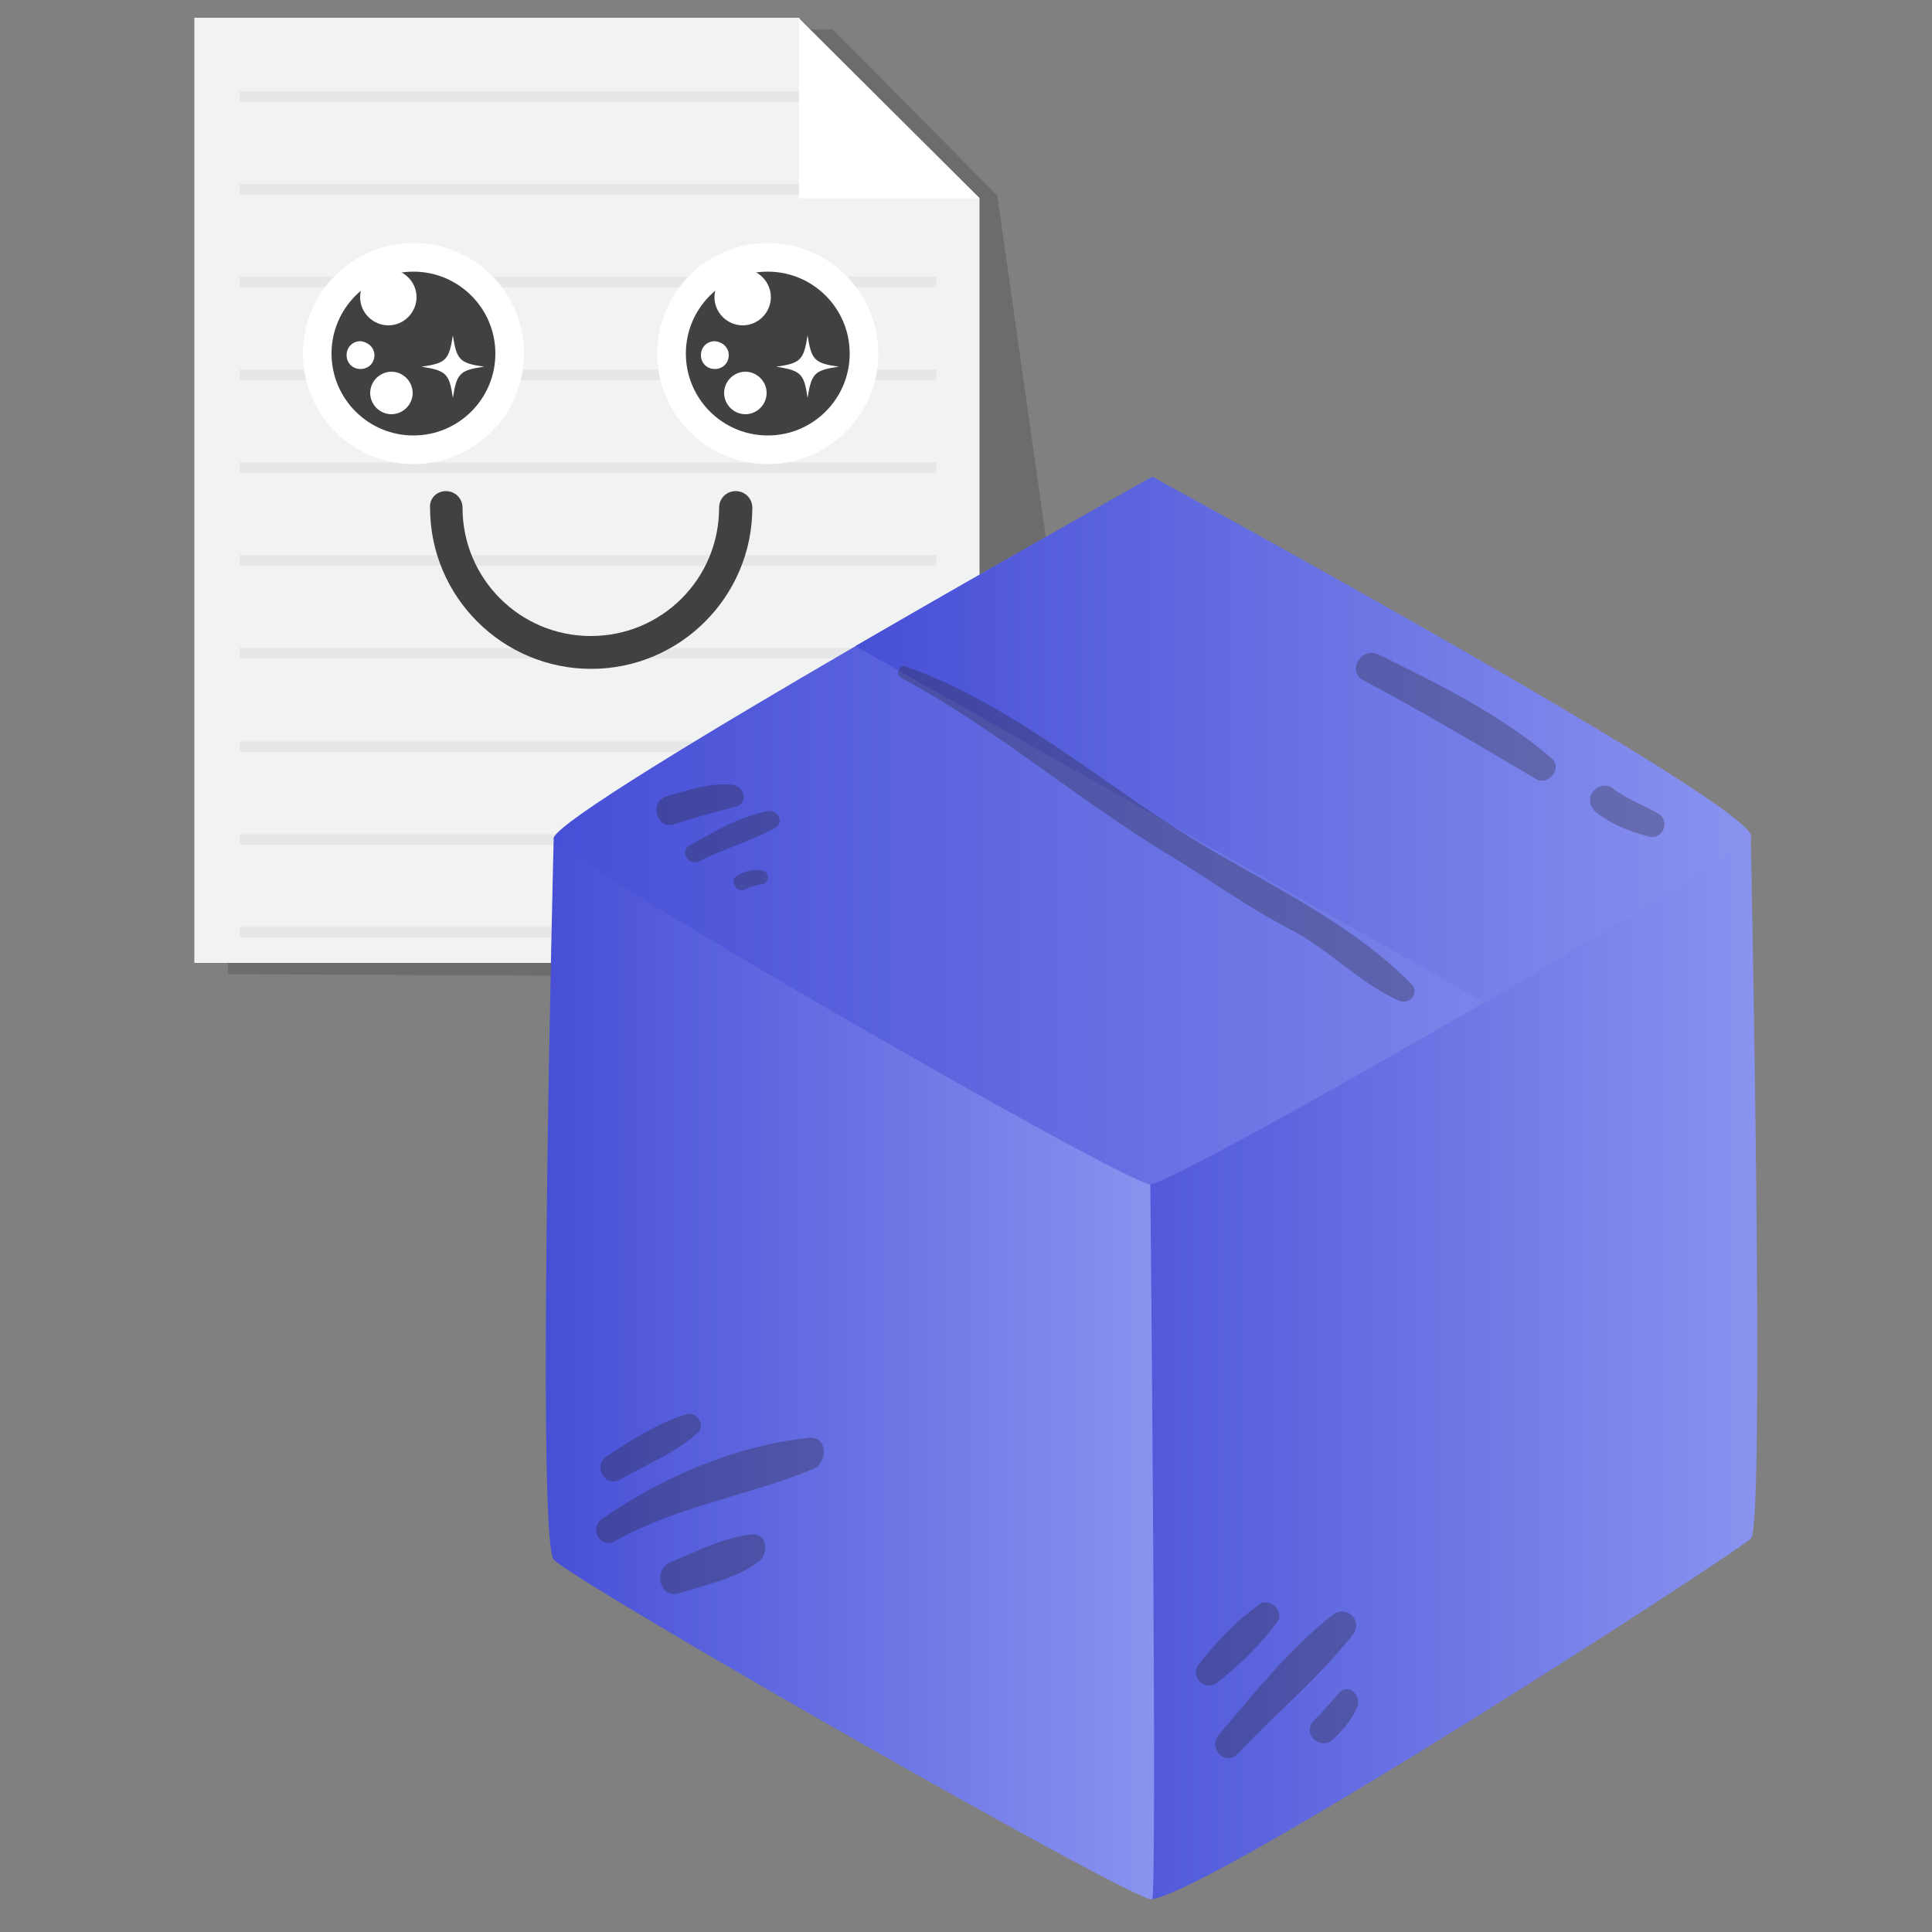 <?xml version="1.0" encoding="utf-8"?>
<!-- Generator: Adobe Illustrator 22.0.1, SVG Export Plug-In . SVG Version: 6.00 Build 0)  -->
<svg version="1.1" xmlns="http://www.w3.org/2000/svg" xmlns:xlink="http://www.w3.org/1999/xlink" x="0px" y="0px" width="500px"
	 height="500px" viewBox="0 0 500 500" style="enable-background:new 0 0 500 500;" xml:space="preserve">
<rect x="0" y="0" width="500" height="500" fill="#808080" stroke="none"/>
<style type="text/css">
	.st0{opacity:0.2;}
	.st1{fill:#231F20;}
	.st2{fill:#F1F2F2;}
	.st3{fill:#E6E7E8;}
	.st4{fill:#FFFFFF;}
	.st5{fill:#414042;}
	.st6{fill:url(#SVGID_1_);}
	.st7{fill:url(#SVGID_2_);}
	.st8{fill:url(#SVGID_3_);}
	.st9{fill:url(#SVGID_4_);}
	.st10{opacity:0.29;}
</style>
<g id="Layer_1">
	<g id="BACKGROUND_2">
	</g>
	<g>
		<g class="st0">
			<polygon class="st1" points="215.5,7.6 215.6,7.6 59,7.6 59,252.1 286.9,253.2 258.1,50.6 			"/>
		</g>
		<g>
			<polygon class="st2" points="206.8,4.8 207,4.6 50.3,4.6 50.3,249.2 253.5,249.2 253.5,51.3 			"/>
		</g>
		<g>
			<rect x="62" y="23.6" class="st3" width="155.2" height="2.7"/>
			<rect x="62" y="47.6" class="st3" width="180.3" height="2.7"/>
			<rect x="62" y="71.6" class="st3" width="180.3" height="2.7"/>
			<rect x="62" y="95.7" class="st3" width="180.3" height="2.7"/>
			<rect x="62" y="119.7" class="st3" width="180.3" height="2.7"/>
			<rect x="62" y="143.7" class="st3" width="180.3" height="2.7"/>
			<rect x="62" y="167.7" class="st3" width="180.3" height="2.7"/>
			<rect x="62" y="191.9" class="st3" width="180.3" height="2.7"/>
			<rect x="62" y="215.9" class="st3" width="180.3" height="2.7"/>
			<rect x="62" y="239.9" class="st3" width="180.3" height="2.7"/>
		</g>
		<polygon class="st4" points="253.5,51.3 206.8,51.3 206.8,4.8 		"/>
		<g>
			<g>
				<g>
					<path class="st4" d="M135.6,91.5c0,15.8-12.8,28.6-28.6,28.6s-28.6-12.8-28.6-28.6S91.2,62.9,107,62.9
						C122.8,62.9,135.6,75.7,135.6,91.5z"/>
					<path class="st5" d="M128.2,91.5c0,11.7-9.5,21.2-21.2,21.2s-21.2-9.5-21.2-21.2s9.5-21.2,21.2-21.2
						C118.7,70.3,128.2,79.8,128.2,91.5z"/>
					<path class="st4" d="M107.8,76.9c0,3.9-3.2,7.3-7.3,7.3c-3.9,0-7.3-3.2-7.3-7.3c0-3.9,3.2-7.3,7.3-7.3
						C104.6,69.7,107.8,73,107.8,76.9z"/>
					<path class="st4" d="M96.9,91.9c0,2.1-1.6,3.6-3.6,3.6c-2.1,0-3.6-1.6-3.6-3.6c0-2.1,1.6-3.6,3.6-3.6
						C95.3,88.5,96.9,90,96.9,91.9z"/>
					<path class="st4" d="M106.8,101.7c0,3-2.5,5.5-5.5,5.5s-5.5-2.5-5.5-5.5c0-3,2.5-5.5,5.5-5.5S106.8,98.7,106.8,101.7z"/>
					<path class="st4" d="M125.3,94.9c-6.3,0.9-7.1,1.7-8.1,8.1c-0.9-6.3-1.7-7.1-8.1-8.1c6.3-0.9,7.1-1.7,8.1-8.1
						C118.2,93.2,119,94,125.3,94.9z"/>
				</g>
				<g>
					<path class="st4" d="M227.3,91.5c0,15.8-12.8,28.6-28.6,28.6s-28.6-12.8-28.6-28.6s12.8-28.6,28.6-28.6S227.3,75.7,227.3,91.5z
						"/>
					<path class="st5" d="M219.9,91.5c0,11.7-9.5,21.2-21.2,21.2c-11.7,0-21.2-9.5-21.2-21.2s9.5-21.2,21.2-21.2
						C210.4,70.3,219.9,79.8,219.9,91.5z"/>
					<path class="st4" d="M199.5,76.9c0,3.9-3.2,7.3-7.3,7.3c-3.9,0-7.3-3.2-7.3-7.3c0-3.9,3.2-7.3,7.3-7.3S199.5,73,199.5,76.9z"/>
					<path class="st4" d="M188.6,91.9c0,2.1-1.6,3.6-3.6,3.6c-2.1,0-3.6-1.6-3.6-3.6c0-2.1,1.6-3.6,3.6-3.6
						C187.1,88.5,188.6,90,188.6,91.9z"/>
					<path class="st4" d="M198.4,101.7c0,3-2.5,5.5-5.5,5.5s-5.5-2.5-5.5-5.5c0-3,2.5-5.5,5.5-5.5S198.4,98.7,198.4,101.7z"/>
					<path class="st4" d="M217.1,94.9c-6.3,0.9-7.1,1.7-8.1,8.1c-0.9-6.3-1.7-7.1-8.1-8.1c6.3-0.9,7.1-1.7,8.1-8.1
						C210,93.2,210.8,94,217.1,94.9z"/>
				</g>
			</g>
			<g>
				<g>
					<path class="st5" d="M115.4,127.1c2.4,0,4.3,1.9,4.3,4.3c0,18.3,14.8,33.2,33.2,33.2s33.2-14.8,33.2-33.2
						c0-2.4,1.9-4.3,4.3-4.3c2.4,0,4.3,1.9,4.3,4.3c0,22.9-18.6,41.7-41.7,41.7c-22.9,0-41.7-18.6-41.7-41.7
						C111.1,129,113,127.1,115.4,127.1z"/>
				</g>
			</g>
		</g>
	</g>
</g>
<g id="Layer_2">
	<g>
		<linearGradient id="SVGID_1_" gradientUnits="userSpaceOnUse" x1="269.066" y1="354.18" x2="454.775" y2="354.18">
			<stop  offset="0" style="stop-color:#474FD6"/>
			<stop  offset="1" style="stop-color:#8993EF"/>
		</linearGradient>
		<path class="st6" d="M298.2,491.5c17.1-2.8,151.4-89.7,155-93.4c3.6-3.7-0.1-181.3-0.1-181.3l-125.8,34.2l-58.3,55.5l3.7,70.3
			L298.2,491.5z"/>
		<linearGradient id="SVGID_2_" gradientUnits="userSpaceOnUse" x1="141.239" y1="354.213" x2="298.731" y2="354.213">
			<stop  offset="0" style="stop-color:#474FD6"/>
			<stop  offset="1" style="stop-color:#8993EF"/>
		</linearGradient>
		<path class="st7" d="M143.3,216.8c0,0-4.6,181.3,0,186.8c4.6,5.5,153.6,90.6,154.9,87.9c1.3-2.8-0.5-185-0.5-185L233,227
			L143.3,216.8z"/>
		<linearGradient id="SVGID_3_" gradientUnits="userSpaceOnUse" x1="143.286" y1="214.998" x2="453.2" y2="214.998">
			<stop  offset="0" style="stop-color:#474FD6"/>
			<stop  offset="1" style="stop-color:#8993EF"/>
		</linearGradient>
		<path class="st8" d="M143.3,216.8c-1.2,3.7,148,89.7,154.4,89.7c6.5,0,150.7-83.2,155.4-89.7c4.6-6.5-154.9-93.4-154.9-93.4
			S146.1,208.5,143.3,216.8z"/>
		<linearGradient id="SVGID_4_" gradientUnits="userSpaceOnUse" x1="221.405" y1="191.467" x2="453.2" y2="191.467">
			<stop  offset="0" style="stop-color:#474FD6"/>
			<stop  offset="1" style="stop-color:#8993EF"/>
		</linearGradient>
		<path class="st9" d="M221.4,167.2l162.7,92.2c34.6-20.1,66.8-39.6,69-42.6c4.6-6.5-154.9-93.4-154.9-93.4S259.9,144.9,221.4,167.2
			z"/>
		<g class="st10">
			<path class="st1" d="M177.7,366c-7.5,2.3-14.2,6.6-20.7,10.9c-3.7,2.4-0.4,8.3,3.5,6c6.8-3.9,14.1-6.8,20-12
				C182.7,368.9,180.4,365.2,177.7,366z"/>
			<path class="st1" d="M209.3,372.1c-18.8,2-38.1,10.2-53.5,21c-3.5,2.4-0.4,7.9,3.4,5.7c16.3-9.1,34.2-11.6,51.2-18.6
				C214.3,378.6,214.3,371.6,209.3,372.1z"/>
			<path class="st1" d="M194.5,397.1c-7.3,0.8-14.1,4.4-20.8,7.1c-4.9,2-3,9.8,2.2,8.1c6.8-2.2,14.7-3.8,20.5-8.2
				C199,402.2,198.6,396.6,194.5,397.1z"/>
			<path class="st1" d="M365.3,254.7c-14.6-15-35.6-25.1-53.5-35.7c-25.6-15.2-49.1-36.6-77.4-46.5c-1.7-0.6-2.8,2.1-1.2,2.9
				c24.7,13.3,45.6,31.5,69.4,45.9c10.3,6.2,20.4,13.6,31.1,19.1c10.2,5.2,18,14,28.4,18.6C364.7,260.1,367.5,257,365.3,254.7z"/>
			<path class="st1" d="M325.9,415.2c-6,4.4-10.9,9.5-15.5,15.3c-2.7,3.4,1.4,7.6,4.8,4.8c5.8-4.6,10.9-9.5,15.3-15.5
				C332.6,417.2,328.6,413.2,325.9,415.2z"/>
			<path class="st1" d="M344.8,418c-11.1,8.7-20.3,20.3-29.4,31c-2.9,3.4,1.8,8.2,4.9,4.9c9.7-10.3,20.9-19.6,29.7-30.7
				C353,419.5,348.5,415.1,344.8,418z"/>
			<path class="st1" d="M346.5,438.2c-2.1,2.4-4.2,4.8-6.5,7.1c-3.2,3.2,1.6,7.9,4.9,4.9c2.7-2.5,4.8-5,6.3-8.3
				C352.6,438.9,348.9,435.4,346.5,438.2z"/>
			<path class="st1" d="M189.5,203.1c-5.8-0.6-11.5,1.4-17,3c-4.6,1.4-2.6,8.8,2,7.2c5.2-1.7,10.5-3.1,15.8-4.5
				C193.8,208,192.7,203.4,189.5,203.1z"/>
			<path class="st1" d="M198.8,209.9c-7.2,1.3-14,5.3-20.3,8.9c-2.7,1.5-0.3,5.5,2.4,4.1c6.4-3.2,13.4-5.2,19.7-8.6
				C203.1,212.9,201.3,209.5,198.8,209.9z"/>
			<path class="st1" d="M197.4,225.3c-2.4-0.4-4.3,0-6.5,1.2c-2.4,1.3-0.3,4.9,2.1,3.6c1.3-0.7,2.9-1.1,4.4-1.3
				C199.2,228.5,199.1,225.6,197.4,225.3z"/>
			<path class="st1" d="M401.6,196.3c-13.4-11.5-29-19.1-44.8-26.9c-4.5-2.2-8.4,4.4-3.9,6.7c15.1,8,29.9,16.8,44.6,25.5
				C400.7,203.5,404.5,198.8,401.6,196.3z"/>
			<path class="st1" d="M429.2,210.6c-4-2.3-8.4-3.9-12-6.7c-1.7-1.3-4.3-0.3-5.2,1.4c-1.1,2-0.3,4,1.4,5.2c4,3,8.6,4.8,13.4,6
				C430.2,217.5,432.4,212.5,429.2,210.6z"/>
		</g>
	</g>
</g>
</svg>
